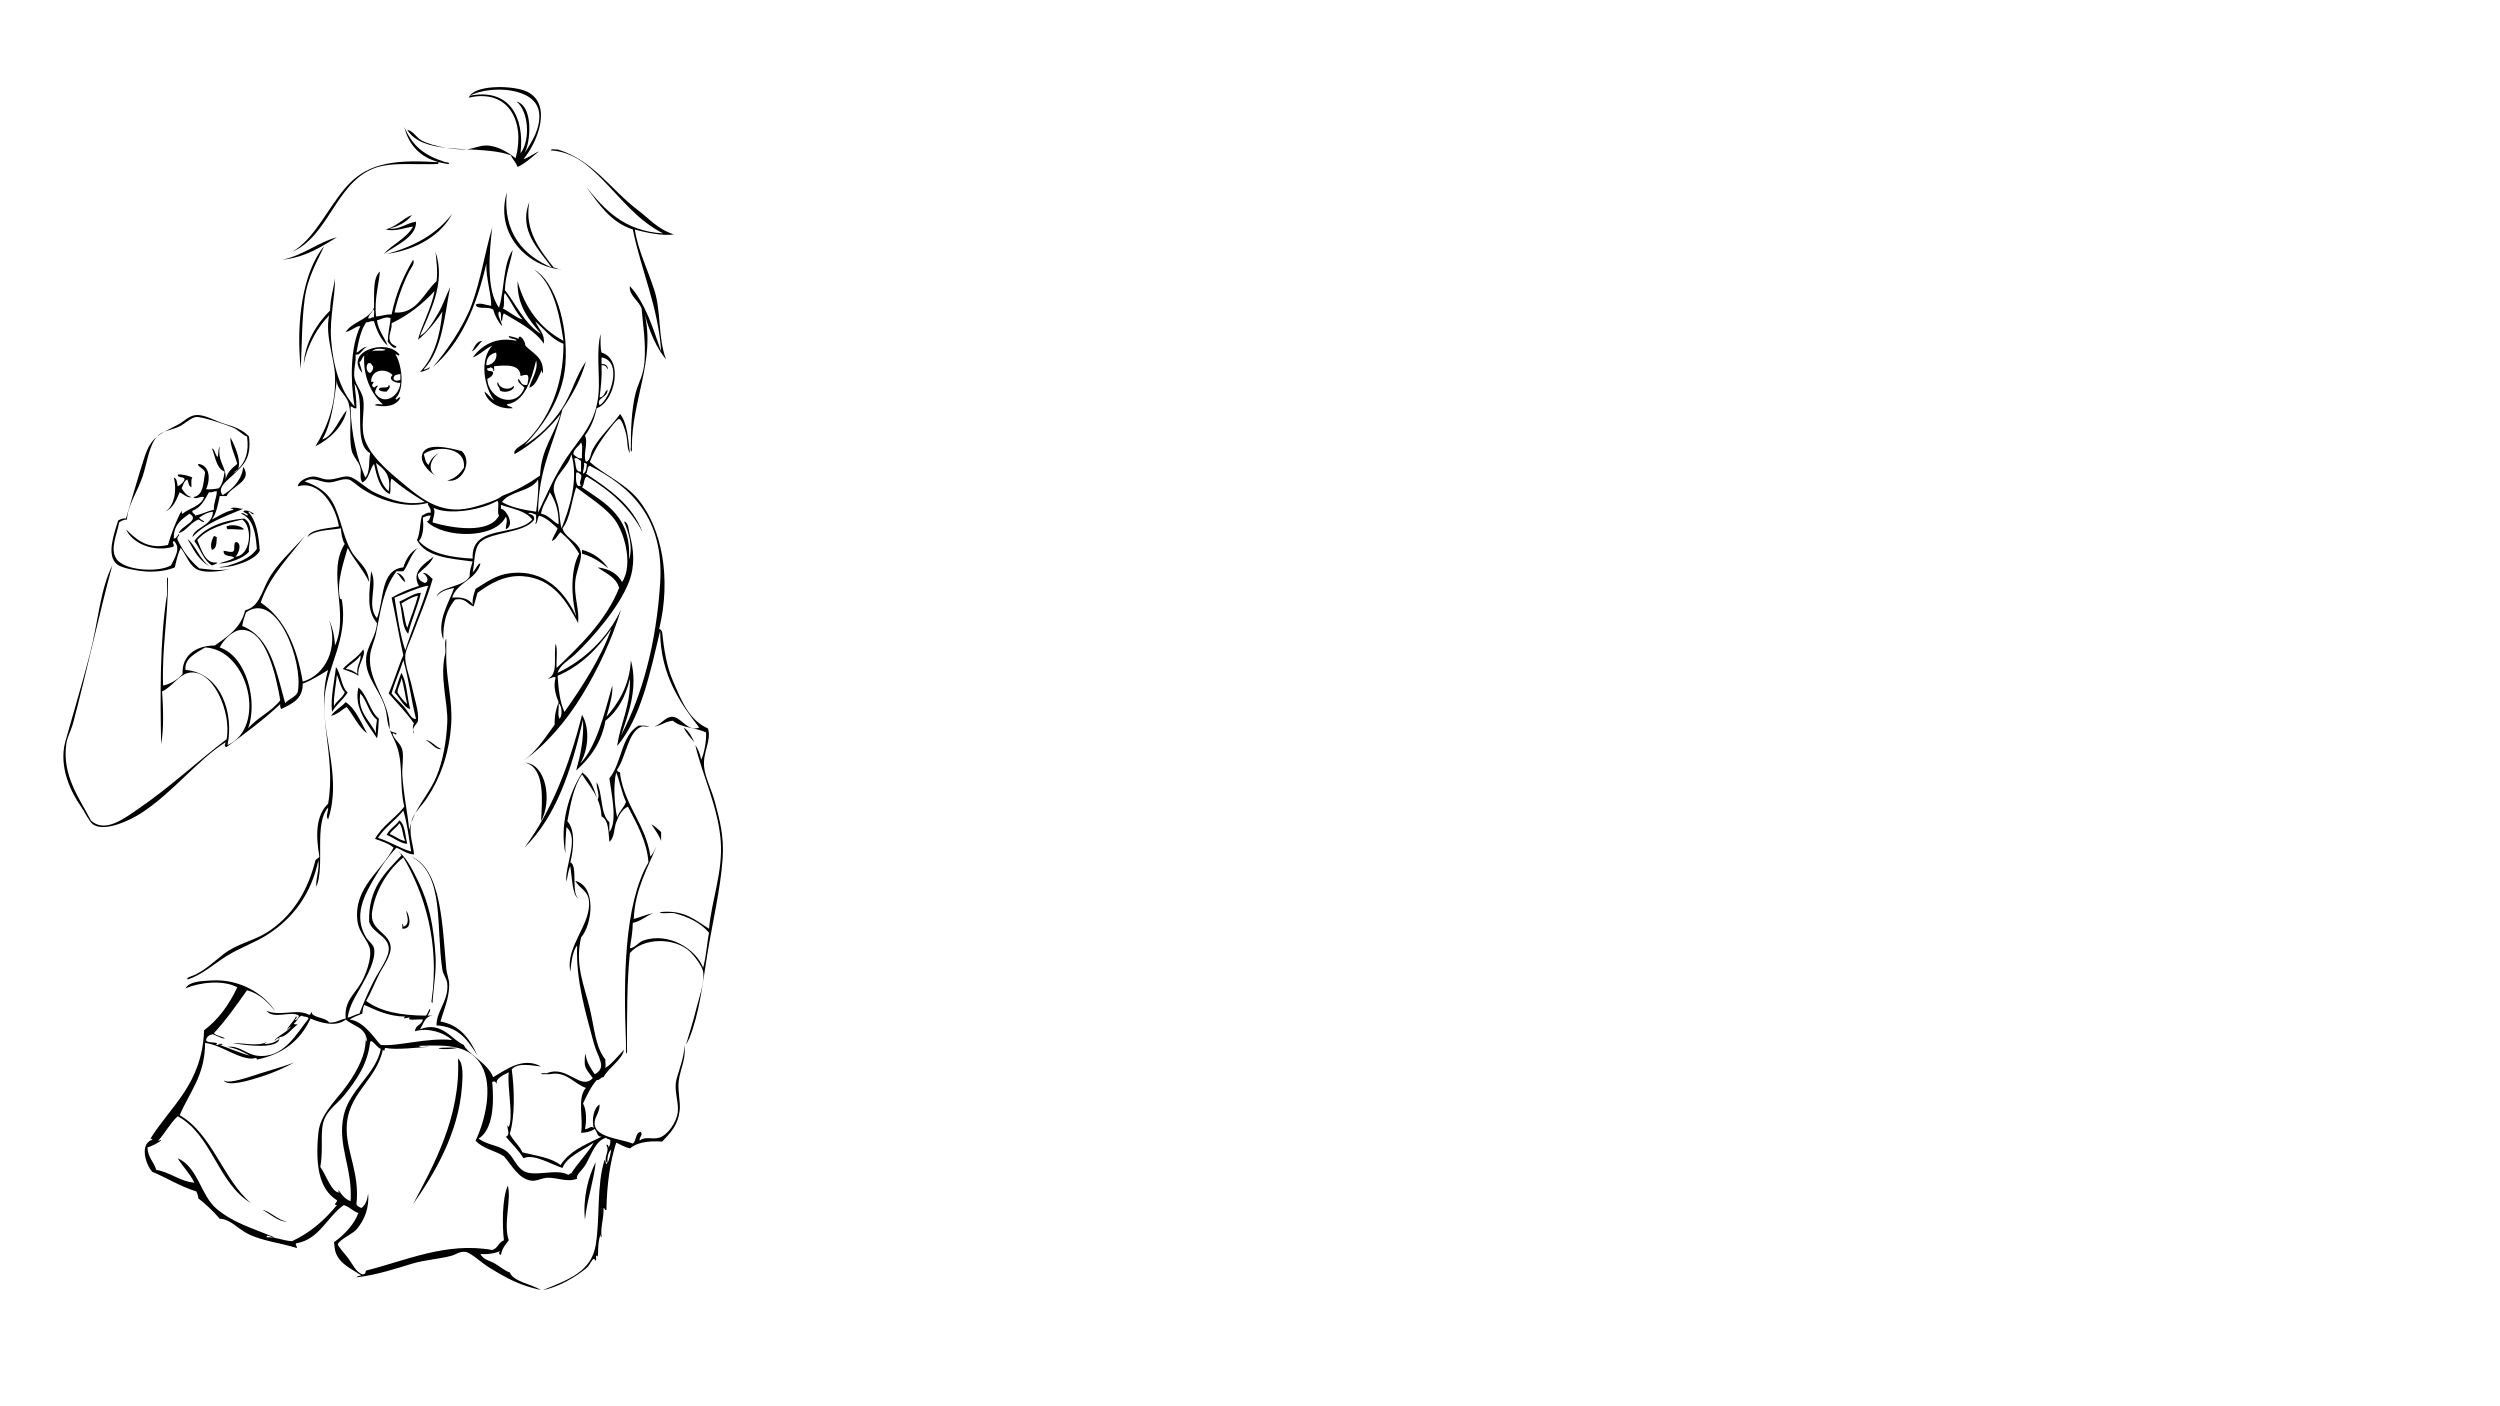 <?xml version="1.0" encoding="utf-8"?>
<!-- Generator: Adobe Illustrator 14.0.0, SVG Export Plug-In . SVG Version: 6.00 Build 43363)  -->
<!DOCTYPE svg PUBLIC "-//W3C//DTD SVG 1.1//EN" "http://www.w3.org/Graphics/SVG/1.1/DTD/svg11.dtd">
<svg version="1.1" id="图层_1" xmlns="http://www.w3.org/2000/svg" xmlns:xlink="http://www.w3.org/1999/xlink" x="0px" y="0px"
	 width="1280px" height="720px" viewBox="0 0 1280 720" enable-background="new 0 0 1280 720" xml:space="preserve">
<g id="XMLID_2_">
	<g>
		<path d="M366,410.5c2.38,8.95,4.78,17.42,4,29c-1.06,15.76-5.45,33.95-8,50c-2.45,15.44-3.92,29.04-9,42
			c-0.22,0.56-2.54,5.03-1.5,2.5c1.59-5.57,3.5-11.33,5-17.5c1.38-5.69,4.36-13.42,3.5-19c-0.46-3-4.86-8.52-7-10.5
			c-7.48-6.93-23.68-7.18-30.5,1c-1.59,15.41-1.44,32.56-1.5,49.5c0.4,1.71-0.74,2.85-0.5,0.5c0-0.67,0-1.33,0-2s0-1.33,0-2
			c-1.27-32.29-1.08-70.83,11.5-92.5c-0.71-10.59-6.11-20.01-10.5-28.5c-3.09,1.41-4.68,4.53-6,8c-1.25,3.29-0.75,7.8-3.5,10
			c-0.5-3.86-0.08-11.11-4-13c-0.19-3.33-0.92-6.11-1.96-8.59c1.25-2.51-0.84-5.8-0.54-8.91c3.2,5.8,1.71,16.29,6.5,20.5
			c0,1.67,0,3.33,0,5c4.3-5.38,1.03-19.71,0-27.5c6.37-7.63,5.97-22.03,15-27c2.24,0.04,3.29-0.21,5,0.5c1.56,0.65-2.29-0.46-3.5,0
			c-7.12,2.73-7.98,15.72-12.5,22c-0.38,1.71,2.03,0.63,1.5,2.5c2.58,16.59,13.04,25.29,15.5,42c1.38-1.28,2.07-3.26,3-5
			c-3.93,10.24-10.95,21.71-11.5,37c3.45-0.89,6.39-2.28,10-3c-3.72,1.45-6.2,4.13-10.5,5c-0.1,4.73-0.83,8.84-1.5,13
			c2.62-0.12,4.32-3.09,7-4c12.91-4.39,26.91,4.44,30.5,14c1.51-5.49,1.92-12.08,3-18c-4.33-5-10.53-8.14-18-10
			c-1.94-0.24-7.52,0.54-7-0.5c12.51-1.34,18.08,4.25,25,8.5c1.47-15.22,7.2-29.18,6-45c-1.33-17.57-9.6-34.02-13-49
			c1.47,2.03,2.47,4.53,3,7.5c1.68-3.54,2.77-10.16,2.5-14c-5.17-2.5-12.99-2.34-17-6c-3.8,0.36-5.88,2.46-9.5,3
			c3.75-1.22,5.5-4.92,9-5c4.84-0.11,7.83,7.93,14,5.5c-9.25-11.92-19.97-26.69-20-49.5c-5.24,21.76-9.73,44.27-22,59
			c1.63-12.03,6.96-20.37,6.5-34.5c-2.17,9.16-6.13,16.53-12.5,21.5c-2.1,11.4-7.87,19.12-15,25.5c2.09-7.74,4.01-15.65,3.5-26
			c-5.96,25.88-13.85,49.81-30,65.5c13.87-18.63,22.96-42.04,29.5-68c4.32,7.12,3.03,18.57-1,25c8.33-8.5,12.43-25.57,16.5-40
			c0.43,4.77-1.71,11.29-3,16c5.55-6.28,12-16,12.5-29c3.9,14.43-1.5,28.15-5,38.5c10.93-20.77,18.07-47.53,20-78
			c2.08-32.96-14.6-49.14-36-60c-1.67,0.33-0.87,3.13-2,4c11.77,7.89,23.59,15.74,29,30c-6.47-12.53-16.65-21.35-28.5-28.5
			c-1.82,0.85-1.17,4.17-2.5,5.5c12.09,8.25,25.49,15.18,24,37c2.31-6.37-0.3-14.53-2.5-19.5c2.37,0.42,2.28,4.26,3,7
			c1.92,7.24,2.8,15.48-0.5,24c-5.05,13.01-18.53,28.55-27.5,37c-3.38,3.19-7.8,5.35-9,9.5c13.36-6.31,25.81-17.85,32.5-32.5
			c-4.65,15.3-11.7,30.44-20,44c-8.11,13.25-18.44,25.42-30,33.5c6.74-4.76,11.12-11.88,16-18.5c-0.2-4.7,0.8-8.2,2-11.5
			c-1.31-3.09-2.92-8.33-1.5-12.5c-0.65-1.1-2.7,0.59-4,0.5c5.54-2.52,2.77-10.78,4-18c1.16,3.17,0.17,8.5,0.5,12.5
			c11.41-10.92,25.15-23.85,32-41c-1.56-5.61-6.92-7.41-11-10.5c5.96,0.7,10.14,3.2,12.5,7.5c5.94-8.87,1.15-26.66-5-33.5
			c-5.59-6.22-12.76-10.48-18.5-15c-2.46,6.88-2.91,15.75-7,21c1.34,5.33,9.57,7.27,9.5,13.5c-0.05,4-2.58,8.84-3,14
			c-0.62,7.56,2.21,14.12,1.5,21c-5.73-10.67-12.72-22.97-28.5-24c-9.15-0.6-16.62,3.82-23,8.5c-0.64,2.36-1.36,4.64-2,7
			c-3.26-1.07-4.06-4.6-9.5-3.5c-4.06,4.77-6.29,11.38-6,20.5c-3.73-9.29,3.22-19.47,5.5-26.5c-3.73,0.77-7.19,1.81-9,4.5
			c1.71-5.46,14-4.67,17-10.5c-0.12-3.12,0.82-5.18,1.5-7.5c-11.63-1.53-24.07-2.26-28.5-11c1.63-3.37,1.46-8.54,2.5-12.5
			c1.5-0.5,2.23-1.77,4.5-1.5c0.36-2.53-1.37-2.96-1.5-5c-11.92,3.18-25.41-1.75-34-7.5c-2.3-1.54-4.91-4.16-6.5-4.5
			c-3.56-0.75-6.83,1.68-10.5,1.5c-4.2-0.21-7.83-3.18-12-0.5c4.5,1.52,9.38,4,12.5,8c5.52,7.07,6.23,18,11,27
			c3.35,6.32,8.92,8.22,9.5,16.5c-3.09-6.41-7.75-11.25-11-17.5c-1.64,6.22-5.78,17.22-4,25.5c0.35,1.61,0.49,0.09,1,1
			c3.68,21.35-8.78,35.15-9,53.5c-0.22,18.44,8.76,38.9,2,59c-1.45-1.48,0.19-4.12,0-6c-7.37,8.13-1.52,29.48-6,40.5
			c-0.63-3.47,1.69-8.31,1-13.5c-3.68,17.43-13.07,29.68-26,38c-6.5,4.18-14.17,6.72-21,11c-6.73,4.21-12.55,9.68-20,12
			c-0.79-1.07,2.17-1.61,4-2.5c5.45-2.65,9.57-6.66,14.5-10.5c6.75-5.26,15.11-6.69,22-11c12.97-8.11,20.98-20.94,25-37
			c0.48-0.86,1.66-1.01,2-2c-1.91-10.91-1.77-21.13,4.5-27c4.3-24.61-6.47-46.53,0-68.5c-2.88,1.79-8.32,5.34-13,7
			c0.09,8.09-5.63,10.37-11,13c-0.42-0.58-0.66-1.34-0.5-2.5c-8.48,8.02-18.01,14.99-27.5,22c-1.57-0.35-0.65-1.33-0.5-2.5
			c-14.54,9.23-27,25.89-43.5,36.5c-5.31,3.41-18.61,9.85-24.5,5.5c-1.8-1.33-4.27-6.55-6-9c-4.68-6.65-11.76-20.03-8-33.5
			c3.77-13.52,8.44-28.89,12.5-44.5c4.19-16.11,5.24-33.15,11.5-45.5c-6.53,23.91-13.14,54.59-20,80.5c-1,3.79-3.01,7.25-3.5,10.5
			c-2.49,16.46,6.83,28.38,12.5,39.5c7.17,7,17.58-1.29,24.5-6c15.58-10.61,31.53-25.33,45-35.5c2.69-13.36-6.89-36.6-19.5-34
			c-4.81,0.99-8.56,7.3-13.5,9.5c0.56,8.81,0.97,18.9-0.5,27c-0.44-23.23-0.8-53.26,3-76.5c0-1.83,0-3.67,0-5.5c0-1,0-2,0-3
			c0.39-0.91,0.54,0.3,0.5,1c0.09,18.92-3.17,34.49-2.5,54c2.92-0.42,7.87-3.13,10-6c-0.54-8.93,6.42-14.54,16.5-14.5
			c6.55-4.61,13.34-8.99,15.5-18c6.96-1.89,8.16-8.45,11.5-15c4.39-8.61,12.6-15.6,19-23c-7.05,9.78-17.89,20.11-22.5,34
			c12.37,8.3,18.5,22.84,21.5,40.5c11.74-3.41,18.4-17.44,13.5-31.5c1.7,3.63,2.74,7.92,3,13c7.52-15.89-4.4-37.54,5-52
			c-1.3-2.03-1.69-4.98-2-8c-6.07,1.1-13.6,0.73-17,4.5c1.04-4.13,10.33-4.34,16-5.5c-1.48-9.7-9.63-23.89-21-20.5
			c0.14-2.58,4.38-4.71,7.5-5c2.47-0.23,4.47,1.3,7.5,1.5c4.05,0.26,7.93-1.99,11-1.5c3.96,0.63,8.57,6.07,14,8.5
			c7.9,3.53,15.6,6.39,25,4.5c-6.43-3.98-11.22-7-17-12c-1.14,1.86-0.02,5.98-1,8c-5.17-2.66-6.54-9.12-8-15.5
			c-2.34,2.83-2.44,7.89-6,9.5c-1.69-2.68-0.32-4.59-1-7.5c-0.77-3.3-3.81-5.67-4.5-9c-1.6-7.75,0.49-16.41-1.5-24
			c-1.12-4.3-6.43-7.41-6-12c-1.52,11.15-2.76,22.57-7.5,30.5c5.59-1.58,8.45-10.21,12.5-15c-1.48,8.02-8.54,14.79-16,18.5
			c6.08-9.81,10.74-21.87,10-36.5c-0.47-9.36-5.09-19.89-3-30.5c-5.31,5.35-11.08,14.59-13,25c0.62-11.05,6.76-20.91,13.5-27.5
			c0.07-6.27,1.75-10.92,2.5-16.5c0.2,8.9-2.74,20.01-2,31c0.93,13.87,4.88,26.88,12,34.5c-2.27-13.92-2.05-30.42,3-41
			c-1.91-0.39-4.76,2.56-7.5,3c3.32-5.18,10.92-6.08,14-11.5c-0.55,1.78-2.13,2.54-2.5,4.5c1.53,0.36,1.47-0.86,3-0.5
			c-0.3-1.2,0.63-3.63-0.5-4c0.18-0.32,0.35-0.65,0.5-1c0.19-6.98-0.77-15.1,3-18.5c-0.39,5.97-2.92,14.05-2,23
			c2.93-0.07,4.83-1.17,8-1c2.18-10.82,6.16-19.84,11-28c1.12,1.77-1.02,4.07-2,6c-2.93,5.78-5.88,13.49-7.5,21
			c11.45,0.95,15.05-10.28,21.5-16c0.7-5.16-0.02-9.78-0.5-15c5.44,16.02-3.15,31.11-8,43c3.74-2.03,6.27-6.54,9-11
			c2.69-4.4,4.24-9.42,6.5-14c-2.86,14.14-3.91,32.09-13.5,42c0.19,0.8,2.36-0.6,3-1c0.46,0.99-3.15,2.17-5,2.5
			c6.97-7.19,10.31-18.02,11.5-31c-3.41,5.48-8.48,11.2-12.5,14.5c1.79-7.38,6.81-15.86,8.5-25c-5.67,6.21-13.25,12.38-22,16.5
			c0.31,2.95-1.6,5.93-1,8.5c0.6,2.59,2.99,2.9,3.5,3.5c-1.02,1.88-3.44-1.32-4.5-2.5c0.13-4.37,1.07-7.93,1.5-12
			c-2.02-1.34-5.05,0.6-7,1c0.77,5.4,3.79,8.55,5.5,13c-3.47-3.03-5.54-7.46-7-12.5c-1.88-0.38-2.39,0.61-4,0.5
			c-2.82,4.01-3.9,9.76-5,15.5c0.89,0.04,3.09-2.89,5.5-3c-2.36,0.93-3.53,4.72-6,4c0.57,3.51-1.24,8.21-0.5,12
			c0.78,4.02,3.95,6.99,4.5,11c0.73,5.27-0.9,11.19,0,17.5c1.37,9.59,12.38,18.91,18.5,24c10.46,8.71,20.41,17.75,36.5,14
			c3.86-0.9,8.27-2.27,12.5-4c2.9-1.19,2.76-1.87,4.5-2.5c6.15-2.24,13.01-6.12,18.5-10c0.53-13.48,7.22-20.78,10.5-31.5
			c-5.49,7.18-14.31,15.36-23.5,20.5c-1.2-2.46,4.22-4.74,6-6.5c10.8-10.71,19.07-27.56,19-50c-6.28-2.39-9.79-7.54-14.5-11.5
			c2.21,4.52,4.87,6.27,4.5,11.5c-4.89-7.11-13.02-10.98-20.5-15.5c-0.79,0.88-0.67,2.66-1,4c-1.32-0.84,0.44-4.78-1.5-5
			c-1.21,2.22,1.44,4.88,1.5,7.5c-1.95-2.38-3.53-5.13-4.5-8.5c-2.81-1.88-8.06,0.29-9-2.5c2.44-1.4,5.44,0.41,8,0.5
			c0.06-6.06-2.67-13.66-2.5-21.5c-5.05,21.78-12.95,40.72-27.5,53c6.19-6.86,15.8-20.51,20-32c4.54-12.41,6.66-26.04,10.5-39.5
			c-1.38,11.87-3.35,31.98,3.5,41c2.9-9.26,1.99-22.35,7-29.5c-0.79,5.38-3.79,12.88-4,20.5c5.23,6.5,10.11,17.5,18.5,22.5
			c-5.8-7.2-12.27-13.73-12-27c3.86,14.14,11.81,24.19,23.5,30.5c-2.28-14.89-5.3-29.03-15-36.5c10.43,5.93,17.5,27.56,16,48.5
			c-1.31,18.22-12.55,32.7-21,41.5c7.67-4.78,13.95-10.95,19-18.5c5.04-7.53,7.27-16.86,12.5-24.5c-2.64,9.53-7.04,17.29-12,24.5
			c-4.65,18.21-12.38,30.95-12.5,53c4.63-9.79,8.44-18.85,14.5-28c7.07-10.68,15.27-17.6,16.5-33.5c0.66-8.6-1.33-21.06,1-30
			c0.04,3.3-0.24,6.9,0.5,9.5c11.69,3.64,6.58,25.54-2.5,28.5c-1.14,5.53-3.12,10.21-6,14c1.84,3.93-1.22,9.7,0.5,13.5
			c2.44-0.85,2.27-4.2,3.5-6.5c3.34-6.24,9.78-12.17,14-18c3.72,4.61,4.05,12.61,5,20c-1.61-2.23-1.01-6.26-2-10
			c-0.46-1.75-2.03-7.24-3.5-7.5c-1.21-0.22-7.66,8.82-8.5,10c-2.96,4.15-5.16,8.45-6.5,12c7.57,6.82,18.09,10.89,25,19.5
			c11.74,14.64,16.87,39.8,10.5,66c0.74,0.27,0.78,0.31,1.5,1.5c0.95,8.78,2.17,17.29,5.5,25c4.55,10.54,8.21,20.08,18,24.5
			c1.87,6.29-2.71,11.95-2,19.5C361.02,398.11,364.38,404.4,366,410.5z M316,418.5c0.99-3.18,3.51-4.82,4.5-8
			c-2.18-4.49-3.09-10.25-5-15C313.9,401.74,314.57,412.19,316,418.5z M308,186.5c2.19-0.66,3.78,1.85,3,2.5
			c-0.43-1.23-1.17-2.17-3-2c0.24,6.78-0.31,10.25-1,16.5c2.5-0.17,2.42-2.91,4-4c0.48,4.15-6.01,3.98-4,8
			c5.49-3.24,12.1-22.62,1-24.5C308,184.17,308,185.33,308,186.5z M289,364.5c9.04-12.79,18.68-27.66,24-42.5
			c-7.05,10.12-15.46,18.87-27.5,24C285.94,352.9,286.65,359.51,289,364.5z M298.5,242.5c1.72-0.62,1.73-2.94,2-5
			c-0.64-0.03-0.69-0.64-1.5-0.5C299.37,239.37,298.44,240.44,298.5,242.5z M298,234.5c-0.32-2.51,0.66-6.32-0.5-8
			c-1.15,2.18-3.59,3.08-4,6C294.55,233.52,296.69,235.32,298,234.5z M297.5,248.5c-1.5-1.37,0.67-3.3,0-5.5
			c-0.95-0.21-0.9-1.43-2.5-1C294.76,244.92,294.72,250.26,297.5,248.5z M297.5,241.5c0-1.83,0-3.67,0-5.5
			c-0.88-0.32-2.48-2.47-3.5-1C295.19,237.15,293.95,241.71,297.5,241.5z M295,315.5c-2.62-9.76-2.94-24.04,1.5-32
			c-2.45-4.38-5.79-7.88-9.5-11c-1.63,1.37-2.17,3.83-4.5,4.5c0.76-2.41,2.17-4.17,3-6.5c-2.92-2.42-5.36-5.31-9.5-6.5
			c-0.77,0.92-1.07,4.9-2,4c0.84-0.83,0.4-2.94,0.5-4.5c-1.02-0.18-3.28-1.67-4-0.5c1.62,0.38,3.17,0.83,3,3
			c-4.75,7.08-21.67,6.13-27.5,11.5c-3.52,3.25-2.85,10.53-4,15.5c1.45-1.06,2.79-4.86,4-4.5c-2.17,8.5-11.92,9.41-14.5,17.5
			c5.16-0.49,8.66,0.67,10.5,3.5c-0.21-3.38,0.72-5.61,1.5-8c5.57-3.38,10.39-7.13,17.5-8C279.33,291.25,289.47,303.61,295,315.5z
			 M287.5,270.5c3.95-9.9,8.95-24.98,5-38c-1.19,6.59-8.65,10.49-9,17.5c-0.13,2.61,1.87,6.58,2.5,10
			C286.71,263.81,286.58,267.12,287.5,270.5z M286.5,368c1.61-1.81,1.22-6.63-0.5-8C286.32,362.51,285.34,366.32,286.5,368z
			 M286,268.5c0.18-7.18-1.75-12.25-4.5-16.5c-1.3,3.87-3.77,6.56-4.5,11C281.04,263.8,282.8,266.87,286,268.5z M274.5,262
			c0.66-4.85,1.4-12.26,1-16.5c-3.71,6.29-14.25,5.75-18.5,11.5C261.66,259.84,268,261,274.5,262z M272.5,266
			c-3.31-4.52-10.19-5.48-16-7.5c0,0.67,0,1.33,0,2c2.22-0.08,7.59,8.14,2.5,10.5c-0.09-2.48,1.13-4.41,0-6.5
			c-5.44,11.67-31.74,11.21-40.5,2.5c1.38-0.29,1.56-1.77,2-3c-1.83-0.17-2.78,0.56-4,1c0.42,4.3,0.37,9.23-2,12
			c5.79,6.37,15.91,8.42,27.5,9C241.06,268.23,264.66,275,272.5,266z M267.5,163.5c-3.65-3.85-5.8-9.2-9-13.5
			c-1.12,1.88,0.18,6.18-1,8C260.77,159.57,264.79,163.04,267.5,163.5z M255.5,264c-1.27-1.87,0.53-7.26-1-7.5
			c-8.47,4.81-25.24,7.34-32.5,3.5c1.19,2.44-0.35,4.91-0.5,7.5C231.64,270.47,250.47,273.5,255.5,264z M199,251.5
			c1.46-8.46-2.57-11.43-6.5-14.5C193.8,242.7,195.14,248.36,199,251.5z M187,244.5c2.65-2.43,1.75-9.65,2.5-12.5
			c-9.3-5.08-1.68-26.48-8-35.5c0.39,4.11,1.04,7.96,1,12.5c-1.58,0.73-2.98-2.3-3,0C179.92,222.92,182.76,234.41,187,244.5z
			 M152.5,354c2.77-15.15-10.55-51.68-26.5-40.5c-0.82,2.18-1.57,4.43-2,7c14.74,5.76,17.48,23.52,22,39.5
			C147.31,358.24,152.02,356.61,152.5,354z M127,373c4.68-5.65,12.05-8.62,16.5-14.5c-2.14-12.22-7.25-36.59-20-36
			c-4.73,0.22-9.57,5.92-11,9C126.14,336.04,132.19,358.97,127,373z M116.5,381.5c20.32-9.18,10.77-48.94-11.5-50
			c-4.18,2.68-10.83,5.46-10,11.5C112.96,344.52,119.9,364.96,116.5,381.5z"/>
		<path d="M350,372.5c2.72,1.61,4.03,4.63,5.5,7.5C353.46,377.71,351.44,375.39,350,372.5z"/>
		<path d="M309.66,546.91c3.01-1.54,6.85-6.33,9.84-9.41c-1,5.17-7.73,8.93-10.5,14c-1.67,0-1.71,1.63-3.5,1.5
			c-2.95,3.39-4.97,7.7-7,12c1.74,2.76,1.94,9.16,1,13c1.98,0.3,2.9-1.95,4.5-0.5c-1.13-4.21-0.04-10.32,3-12
			c0.05,4.88-3.1,6.55-2.5,10.5c0.99,6.47,13.39,7.07,19.5,9.5c1.96-1.37,1.17-5.5,4-6c1.45,1.6-0.8,2.52-0.5,4.5
			c2.96-2.42,6.3-0.41,10-1.5c4.3-1.27,8.83-7.72,9.5-13c0.59-4.64-1.5-9.75-1-15c0.35-3.71,5.53-15.39,4-20
			c2.04,6.17-1.83,12.99-2.5,19c-0.6,5.39,0.99,10.48,0.5,15c-0.81,7.42-4.4,11.25-9,16c-7.18-0.51-12.88,0.45-16.5,3.5
			c-2.65-0.69-4.8-1.87-7-3c-3.17,10-4.81,21.53-5,34.5c-1.11,0.28-0.71-0.96-1.5-1c0.26,5.59-1.63,9.04-1,15
			c-0.59-0.08-0.42-0.91-0.5-1.5c-1.76,4.54-1.06,11.07-1.5,12c0-0.33,0-0.67,0-1c-1.6-0.67-0.28,1.73-1,2.5c-0.17,0.19-0.6-1.2-1-1
			c-1.03,0.51-2.03,3.19-3.5,4.5c-5.06,4.53-15.11,10.28-22.5,11.5c13.22-5.38,24.75-9.44,27-23c2.28-13.74,0.41-30.58,4.5-43.5
			c0.92,0.08,0.31,1.69,1,2c0.17-0.17,0.32-0.35,0.45-0.54c0.01,0.01,0.03,0.021,0.05,0.04c0-0.03,0-0.07,0-0.1
			c1.21-1.75,1.42-4.511,2-6.9c-1.59,1.36-2.13,3.81-2,6.9c-0.01,0.02-0.03,0.04-0.05,0.06c-2.59-2.26,1.57-6.06-0.45-8.96
			c0.01-1.17,1.36,0.18,1,1c0.77-0.73,1.05-1.95,1-3.5c-0.14-1.03-1.86-0.47-2-1.5c-5.51,1.31-7.55,8.3-10.5,13.5
			c-1.87,3.28-5.31,5.55-4.5,7.5c-5.11,1.99-10.01-0.58-15-0.5c-3.03,0.05-5.75,1.91-8.5,1.5c-6.64-1-9.9-7.92-14-12.5
			c-4.57-2.93-11.04-3.96-14.5-8c4.79-9.9,9.23-27.77,3-38.5c-2.84-4.9-6.76-7.61-12.08-8.99c0.03,0,0.05,0,0.08-0.01
			c-0.08-0.01-0.16-0.02-0.25-0.03c-5.17-1.3-11.65-1.37-19.75-0.97c0.69,1.14,3.48,0.19,5,0.5c-4.71,0.21-17.45,1.77-22,0.5
			c-1.03,0.27-0.12,2.37-1.5,1c-3.4,16.18-18.78,22.42-18.5,41c0.18,11.87,6.72,22.73,5,38c0.36,1.14,1.5,1.5,2.5,2
			c2.19-1.48,3.11-4.22,3.5-7.5c0.6,7.17-1.68,13.48-6,18.5c-1.91,2.22-8.6,5.1-9.5,7.5c-0.32,0.84,4.14,5.56,5.5,7.5
			c2.54,3.62,3.59,6.49,7,8c2.06,0.09,1.49-1.69,2-2c19.49-4.76,40.86-14.8,64.5-10.5c3.05-0.93,2.82-3.5,6-5
			c-0.86-7.22-0.99-21.4,2-28c1.99,7.24-2.47,19.49,0.5,28c-1.62,2.22-3.51,4.16-4,7.5c-1.16-0.14-1.15-1.34-0.5-2
			c-1.08,0.76-5.98,2.01-10,1.5c1.23,2.94,4.96,3.51,7.5,5c2.48,1.46,4.77,3.54,7.5,4.5c1.9,4.69,10.92,5.89,16,9
			c-11.08-2.47-16.92-5.68-26.5-11.5c-3.81-2.31-9.28-7.52-12-8c-3.01-0.53-5.12,1.39-7.5,2c-6.68,1.72-13.55,2.06-20,4
			c-7.88,2.37-18.07,5.83-28.5,7c0.42-0.74,1.61-0.72,2.5-1c-3.14-2.11-8.3-4.6-11-8c-2.81-3.53-2.47-5.51-3-9
			c5.35-3.71,10.56-9.46,12.5-15c-2.14-0.29-4.44-3.14-7.5-4c-8.69,6.19-12.43,17.42-24,19.5c-1.47,0.42,0.3,1.61,0,2.5
			c-8.85-2.8-18.09-3.59-25.5-7.5c-4.94-2.61-8.6-7.3-14-7.5c-3.29-3.88-7.01-7.32-11-10.5c0.05-1.55-0.61-2.39-1-3.5
			c-8.08-2.42-16.16-7.5-22.5-10c-3.28-3.45-6.82-14.22,0-16.5c-0.01-0.49-0.61-0.39-1-0.5c10.74-17.15,26.42-27.93,27.5-55.5
			c7.41-5.59,12.83-13.17,17-22c-7.37-3.97-19.33-2.51-26.5,0.5c1.94-3.61,8.56-3.7,13-4c15.07-1.03,27.77,7.32,33,16
			c-3.68-4.82-7.89-9.11-14.5-11c-5.88,8.21-10.49,14.95-17,22c1.36,1.31,3.77,1.56,5.5,2.5c0.16,0.97-4.5-1.35-6-2
			c-1.79,0.38-3.18,1.16-3.5,3c0.31,2.05,7.74,0.52,5,2.5c1.58,0.25,1.77-0.9,3.5-0.5c-0.08,0.59-0.91,0.42-1.5,0.5
			c3.75,1.25,10.18,4.15,15.5,5.5c-3.5-1.83-6.88-3.79-11.5-4.5c6.06-0.79,9.66,3.8,15,4.5c13.71,1.8,20.26-11.34,26.5-19
			c-0.41-1.26-2.64-0.7-3.5-1.5c-2.01,0.66-2.34,2.99-4,4c0.15,0.68,1.25,0.42,2,0.5c-3.13,2.01-5.91,6.57-9.5,6.5
			c0.06,0.36,0.05,0.69,0,1c-0.56-1.32-1.94,0.67-2.5,1c0.94-2.4,6.61-4.38,8.5-7.5c-0.88,0.45-1.55,1.12-2,2
			c0.07-1.78,3.52-4.47,4.5-7c1.02-0.15-0.1,1.44-0.5,1.5c0.31,0.91,2.09-0.86,2-2c-3.59-2.67-13.36,2.15-16.5-2.5
			c6.63,3.11,15.64-1.26,21.5,2c1.34,0.34,0.97-1.03,1.5-1.5c-0.12,3.18,7.15,2.69,9,5.5c3.77,0.27,5.5-1.5,8.5-2
			c-0.83-9.03,4.42-12.2,8-18.5c2.33-4.1,5.09-11.79,4.5-16.5c-0.59-4.73-5.74-8.59-6.5-15c-2.02-17.15,12.32-25.33,18.5-37.5
			c-2.46-2.21-6.07-3.26-9.5-4.5c3.72-6.78,10.45-10.55,15-16.5c-2.52-10.24-0.54-20.6-3.5-30c-1.9-6.03-4.66-8.07-5.5-16.5
			c-1.16-11.61-11.61-18.81-10.5-30c0.6-5.99,5.17-10.88,5.5-17.5c-5.76-6.84-3.72-15.59-3-26.5c3.72,7.36-2.64,17.46,3,24
			c3.79-9.38,1.57-24.76,13.5-26c1.39-4.45,3.68-7.99,7.5-10c-3.58,2.97-5.19,9.25-7.5,12c-1.17,0-2.33,0-3.5,0
			c-6.82,9.01-7.98,19.7-10.5,32c-0.72,3.54-2.64,7.37-3,11c-1.36,13.84,10.42,23.27,10,38c0.39,1.44,2.42,1.25,3.5,2
			c-0.33,1.5-1.07-0.48-2,0c0.36,2.8,4.24,5.05,5,8.5c0.83,3.79-0.27,8.73,0,13c0.62,10.02,2.85,19.96,3.5,28
			c0.28-1.28,0.63-2.5,1.03-3.67c-1.2,5.95,1.03,10.97,1.47,16.17c-3.86-0.31-6.06-2.27-9-3.5c-4.39,4.62-7.75,9.51-11,15
			c-5.36,9.06-11.34,19.84-4.5,31c1.15,1.88,3.6,3.54,4,5.5c1.14,5.59-3.42,13.83-6,18.5c-3.23,5.85-6.5,10.39-7.5,17
			c2.31-0.35,3.69-1.65,6-2c1.95-5.04,4.27-10.66,7.5-17c2.74-5.37,8.1-12.03,7.5-17c-0.72-5.98-8.03-7.15-10-13
			c-0.53-17.37,8.39-25.27,16.5-34c-0.27-0.35-0.38-0.86-0.59-1.28c3.71,3.23,6.83,9.49,9.59,15.28c5.11,10.73,7.55,21.83,8.5,37.5
			c0.45,7.48-0.9,15.07-1.5,23c0.2,1.8-0.91,0.69-0.5-0.5c4.22-29.68-3.87-54.91-14.5-73c-8.12,6.65-14.34,16.96-16,28
			c-1.38,9.18,8.61,10.31,9.5,17.5c0.57,4.62-4.26,10.93-6,14.5c-2.43,4.98-4.02,9.11-6.5,13.5c7.24,5.43,17.86,7.47,30.5,7.5
			c1.02-0.81,1.26-2.41,2-3.5c0.88,0.43-0.69,2.6-1,3.5c0.83,0,1.67,0,2.5,0c-4.2,0.3-4.59,4.41-6.5,7c11.28-4.51,16.58,5.77,22.5,8
			c1.24,3.95,12.24,9.27,15,16.5c6.56-3.71,15.06-10.57,24.5-5.5c-4.02-0.23-11.65-2.29-15,1.5c1.41,10.15,1.75,24.13-1,33
			c1.73,3.6,4.83,5.83,6.5,9.5c6.91,1.75,14.66,2.67,19.5,6.5c4.65-6.92,10.51-9.46,21-14.5c-2.35-0.11-1.77-1.56-3.5-4
			c-1.75,1.25-4.04,1.96-7,2c1.35-6.84-2.21-17.86,2.5-23c-6.15-2.08-10.13-8.79-18.5-7c-1.33,0-2.67,0-4,0
			c-1.59-0.69,1.77-0.5,2.5-0.5c10.42-4.47,17.23,9.18,23.5,2.5c-0.47-1-3.47-3.95-4-6.5c-0.43-2.1,0.19-8.51,0.5-4.5
			c0.85,3.64,2.69,6.31,4.5,9c6.6-3.55,1.49-8.49-0.5-16c-4.07-15.33-9.25-31.99-8.5-50c-2.45,3.22-2.93,8.4-3.5,13.5
			c-2.59-13.1,10.96-24.19,9.5-36.5c-0.61-5.1-4.56-5.88-7-10c10.93,2.68,8.95,22.07,3,29c-3.28,14.18,1.65,24.43,4.5,36.5
			c2.41,10.21,2.9,19.79,8,26C309.71,543.79,310.54,546.21,309.66,546.91z M292,601.5c3.46-5.71,9.4-11.6,12-16.5
			c-5.44,3.98-13.97,7.25-16,13c-5.93-1.87-14.6-7.41-20-5c-2.49-4.18-6-7.34-9-11c2.71-1.03,0.21-4.7,0.97-5.94
			c-0.09,0.301,0.45,1.11,0.53,0.94c2.55-5.25-0.97-20.61,0-28c-2.82,1.41-7.25,3.45-6,6c-1-0.94-0.79-1.82-2.5-1
			c1.11,11.3,0.33,24.53-7,29c5.91,3.9,10.77,3.2,15,7c2.94,2.64,4.38,7.31,8,9.5c5.61,3.4,16.72-1.48,23,2
			C291.87,601.06,292.93,599.83,292,601.5z M195,535c8.39,0.94,24.26-3.95,36.5-2.5c-4.47-4.03-12.64-6.47-19-4.5
			c0.06-3.28,3.55-3.12,4-6c-2.02-0.34-9.11,0.86-6.5-1c-1.77-0.13-4.57,1.26-2.5-0.5c-8.85-0.15-14.76-3.24-21-6
			c-0.85,1.72-0.78,3.23-1,4.5c-2.31,0.86-4.59,1.75-6.5,3C186.97,522.95,192.72,533.25,195,535z M210.5,436
			c-1.17-7.17-2.03-14.64-4-21c-3.96,5.04-9.46,8.54-13,14C199.66,430.84,204.33,434.17,210.5,436z M195,537
			c-2.08-0.38-4.5-5.32-5.5-3.5c-1.19,10.94-6.53,18.88-13,27c-4.58,5.74-10.57,8.36-11.5,17c-0.63,5.88,0.31,12.84-1,20
			c2.86,3.74,6.01,13.79,10,13c-0.54-0.12-1.2-0.82-0.5-1c1.5,2.34,3.2,4.47,6,5.5c1.16-17.15-7-28.54-3.5-44
			C179,557.77,192.36,550.12,195,537z M187.34,531.98c0.09,0.51,0.29,1.09,0.66,1.52c-0.68-7.71-6.32-7.59-11-11.5
			c-4.6,3.81-12.26,2.01-18-0.5c-5.1,11.07-14.03,18.31-27.5,21c0.04-1.51-1.12-0.38-3-0.5c-7.81-0.51-15.48-7.09-23.5-8
			c0,16.67-8.06,25.27-13,37c16.7,9.53,22.14,32.83,36.5,45c-17.11-10.22-19.83-34.84-37.5-44.5c-3.89,3.61-6.42,8.58-10,12.5
			c0.86,0.2,1.28-0.74,1.5,0c-2.13,1.37-4.33,2.67-7,3.5c0.17,5.17,3.34,7.33,4.5,11.5c6.99,1.06,12.49,6.09,19.5,6.5
			c-2.13-4.57-6.76-9.2-8.5-12.5c10.63,4.84,11.68,19.1,20,26c8.58,7.12,17.27,9.45,29.5,14.5c-1.52,0.48-4.07-2.07-4,0
			c5.1-0.22,7.57,1.6,13,2c9.45-4.38,16.78-10.89,23-18.5c-2.47-0.17,0.42-1.31,0-2.5c-9.36-5.76-11.07-18.44-9.5-34.5
			c0.83-8.51,7.47-15.17,12.5-21.5c6.07-7.65,10.65-16.17,11.5-23C187.2,533.86,187.3,532.73,187.34,531.98z"/>
		<path d="M345,120c-5.14,0.94-14.34-0.85-20-2.5c1.52,10.12,6.46,20.14,10,31c3.62,11.1,1.75,24.01,6,35.5
			c-4.56-5.31-8.67-14.4-11-23.5c5.69,23.91-6.46,44.01-6.5,68.5c0.35,2.85-0.85,2.85-0.5,0c-0.06-7.88,0.29-19.73,2.5-28
			c1.44-5.37,4.01-8.81,4.5-16c0.7-10.2-0.82-18.69-1.5-27c-1.44-4.11-6.67-6.94-6-11.5c7.88,8.62,11.77,21.23,16,33.5
			c-1.34-22.33-10.2-41.47-14.5-62.5c-11.55-3.78-17.49-13.17-24-22c9.45,11.72,19.49,22.84,39.5,24c-13.11-6.69-21.21-17.6-31-27.5
			c-6.57-6.64-14.56-14.29-26.5-15c0.22-1.12,2.46-0.2,3.5-0.5c18.27,5.62,27.08,20.44,41,31C332.58,112.12,336.93,117.46,345,120z"
			/>
		<path d="M338.5,426c0,1.5,0,3,0,4.5c-1.28-3.22-3.24-5.76-5-8.5C335.39,423.11,336.94,424.56,338.5,426z"/>
		<path d="M311.5,291c-3.92-3.08-8.01-5.99-13.5-7.5c0-0.67,0-1.33,0-2C304.02,283.14,308.36,286.47,311.5,291z"/>
		<path d="M306.04,409.41c-0.01,0.03-0.02,0.06-0.04,0.09c-0.09-0.27-0.19-0.55-0.28-0.82
			C305.83,408.92,305.94,409.16,306.04,409.41z"/>
		<path d="M305.72,408.68c-2.07-4.56-5.17-8.1-7.72-12.18c-4.34,6.16-5.87,15.13-7.5,24c4.16,4.22,3.19,14.63,1.5,21
			c3.98,1.71,0.34,14.85,4,18.5c-2.99-1.85-3.12-10.88-4-16.5c-1.12,2.21-1.35,5.32-2,8c-1.09-7.72,6.86-22.3,0-28
			c-0.2,4.47-0.77,8.57-0.5,13.5c-3.1-14.63,1.85-31.23,8.63-41.41C302.26,398.36,303.96,403.54,305.72,408.68z"/>
		<path d="M305,595c-0.78,8.89-4.45,19.22-5.5,29.5C298.34,613.67,301.16,602.49,305,595z"/>
		<path d="M298.98,394.36c0.34-0.471,0.68-0.92,1.02-1.36C299.69,393.49,299.34,393.93,298.98,394.36z"/>
		<path d="M298,395.5c0.33-0.38,0.66-0.75,0.98-1.14c-0.29,0.399-0.57,0.81-0.85,1.229C298.09,395.56,298.05,395.53,298,395.5z"/>
		<path d="M287.5,138c-0.52,0.04-0.94-0.02-1.31-0.13C286.63,137.92,287.07,137.97,287.5,138z"/>
		<path d="M283.5,137c1.12,0.06,1.76,0.6,2.67,0.86c-16.46-2.06-32.87-18.24-26.67-39.36c-2.2,20.86,8.79,32.42,23,38.5
			c-6.17-8.79-17.29-18.83-11.5-33.5C268.31,118.21,276.91,128.44,283.5,137z"/>
		<path d="M269,177c3.74,3.93,9.5,5.84,9,14c-0.59-0.08-0.42-0.91-0.5-1.5c-1.97,3.2-2.7,7.63-6.5,9c0.45-3.09,4.89-9.06,3.5-14
			c-2.38,9.8-5.77,21.22-15,22.5c0.35,1.31,2.35,0.99,3,2c-6.32,0.65-12.96-2.71-14.5-8.5c1.97,1.2,3.03,3.3,5,4.5
			c-5.16-7.07-7.62-20.76-1-28c-3.77,1.57-6.04,4.63-10,6c4.41-5.83,11.46-10.86,22.5-8.5c-0.57-1.6-3.86-0.47-4-2.5
			c1.71,0.46,3.58,0.75,5,1.5C265.68,170.45,268.92,174.19,269,177z M270,197c0.08-1.59,1.17-3.68,0-5c-1.62-0.29-2.33,0.34-3.5,0.5
			c-0.2-6.32-7.81-5.52-13.5-5c-0.27,0.73,0.58,2.58-0.5,2.5c0.44-1.6-0.77-1.56-1.5-2c-0.08,0.58-0.79,0.54-1.5,0.5
			c-0.55,2.38,2.98,0.69,3,2.5c-0.35,1.65-1.72,2.28-3,3c0.57,10.81,15.04,15.4,19,4.5c-0.96-1.23-4.13-2.85-3-4.5
			C266.75,195.25,266.77,197.73,270,197z M249,187c3.56-0.03,5.92-3.63,5-6.5C250.92,181.25,248.92,183.09,249,187z"/>
		<path d="M269,390.5c10.69,0.85,13.81,19.6,8,30C277.61,409.94,279.15,393.23,269,390.5z"/>
		<path d="M268.5,78.5c3.76-5.74,8.55-13.15,7.5-21c-1.74-12.94-25.01-13.92-35.44-8.53c4.23-5.83,23.08-5.17,29.44-1.97
			c12.99,6.55,5.16,26-2,34.5c3.06-0.94,5.15-2.85,8-4c-2.46,1.88-6.88,6.11-11,8c-0.82-2.34-2.47-3.86-3.5-6
			c-6.37-2.31-14.5-2.65-22.56-3.06c3.39-0.3,6.72-1.99,10.06-1.94c6.01,0.08,11.46,3.8,15,6.5c4.95-18-3.12-35.78-24-31
			c0.14-0.36,0.32-0.69,0.55-1.01c20.39-3.95,28.09,11,25.95,29.51c5.23-6.94,4.13-21.46-2-26.5
			C273.18,54.31,271.76,72.87,268.5,78.5z"/>
		<path d="M263,197.5c0.97,2.09-4.12,4.16-7,2.5c0.06-1.85-2.32-2.93-1-4.5C255.28,198.92,260.79,200.32,263,197.5z"/>
		<path d="M247,174.5c-2,1.66-3.07,4.26-5.5,5.5C243.07,177.9,243.57,174.74,247,174.5z"/>
		<path d="M240.56,48.97c0,0-0.01,0.01-0.01,0.02c-0.02,0-0.03,0.01-0.05,0.01C240.52,48.99,240.54,48.98,240.56,48.97z"/>
		<path d="M238.94,76.44c-0.31,0.04-0.63,0.06-0.94,0.06c-2.98,0.03-6.28-0.25-9.5-0.79C231.87,76.08,235.4,76.27,238.94,76.44z"/>
		<path d="M225.5,523c10.28,1.89,15.15,9.19,19,17.5c-4.7-7.47-9.43-14.9-21-15.5c-0.1-7.49,6.36-12.65,5.5-21.5
			c-0.23-2.36-2.11-4.5-2.5-7c-3.44-21.96,1.39-48.85-16-58c15.51,6.53,15.95,34.94,18,57.5c0.24,2.65,1.48,5.43,1.5,8
			C230.04,510.99,227.04,517.72,225.5,523z"/>
		<path d="M237.5,239.5c1.3-11.1-14.87-11.48-20.5-7c0.59,2.08,0.78,4.55,2.5,5.5c0.97-2.87,2.77-4.89,5.5-6
			c-4.55,2.32-6.86,9.54-1,12c-2.97-1.07-8.54-6.22-8-10.5c0.95-7.56,14.13-4.21,20.5-2.5c5.71,5.58-0.14,16.65-7.5,15
			C233.09,245.09,235.47,242.47,237.5,239.5z"/>
		<path d="M234.5,542c3.08,2.54,2.29,10.47,2,14.5c-1.69,23.63-14.31,44.9-25,60C221.83,596.92,236,571.76,234.5,542z"/>
		<path d="M234.25,536.47c0.06,0.011,0.11,0.03,0.17,0.04c-4.1,0.84-7.75,0.65-8.92,0.49C221.39,536.43,231.2,536.17,234.25,536.47z
			"/>
		<path d="M228.5,334.5c-0.31,13.16,3.38,23.75,2.5,36.5c-1.07,15.6-6.03,28.38-13,38.5c-1.38,2-3.73,4.48-5.37,6.9
			c3.33-6.58,8-11.96,10.87-18.9c3.23-7.82,5.02-17.61,5.5-27.5c0.48-9.91-4.11-23.31-1-35.5c0.32-2.34-0.65-5.99,0.5-7.5
			c0,1.33,0,2.67,0,4C228.5,332.17,228.5,333.33,228.5,334.5z"/>
		<path d="M228,83c0.22-0.02,3.17,0.31,1.5,1c-1.76-0.24-3.43-0.57-5-1c-9.28-2.56-15.15-8.52-17.5-18
			c4.12,9.48,9.51,14.31,20.99,18H228z"/>
		<path d="M226,383.5c-2.85,0.67-5.31-3.35-8-4.5C220.38,378.79,223.1,382.56,226,383.5z"/>
		<path d="M224.5,83c0.08,0.58-0.11,0.89-0.5,1c-11.72,0.29-20.93-0.63-28.5,1c-23.17,5-25.97,35.36-46,44
			c11.61-6.69,17.94-21.93,27.5-33c9.86-11.4,22.21-14.56,46-13C223.5,83,224,83,224.5,83z"/>
		<path d="M231.5,109.5c-5.48,10.52-17.89,18.44-33.5,20.5C212.22,126.22,223.7,119.7,231.5,109.5z"/>
		<path d="M222,285c-1.65,4.01-5.28,6.05-8,9c-0.1,2.76,1.63,3.7,3.5,4.5c2.81-0.9,0.76-4.36-1-5c1.46-0.78,3.83,1.82,5,3
			c-2.88,10.14-6.65,18.6-10.5,29c-1.15,3.11-3.3,7.23-3.5,10c-0.36,4.99,2.43,11.17,3.5,16.5c1.09,5.44,3.59,12.35,3,17
			c-0.21,1.68-3.83,3.75-2,6c-0.64,1.41-0.96-4.3,0-4.5c-3.86-5.64-8.63-10.37-13-15.5c2.78-6.22,4.74-13.26,7.5-19.5
			c-2.22-9.62-3.82-19.84-6-29.5c4.24-2.43,8.86-4.47,14-6C210.26,292.64,217.73,288.36,222,285z M219,300.5
			c0.53-0.03,0.39-0.64-0.5-0.5c-5.34,1.07-10.87,3.84-16.5,6c1.47,9.36,2.75,18.91,5.5,27C210.96,321.79,215.63,311.8,219,300.5z
			 M207,362c2.04,2.38,3.81,6.78,6,6c-2.51-9.65-3.71-20.62-6.5-30c-1.78,5.88-4.35,10.98-6,17C202.04,357.25,204.83,359.47,207,362
			z"/>
		<path d="M216,72c3.12,1.61,7.71,2.92,12.47,3.71c-8.57-0.94-16.07-3.07-19.97-9.21C211.71,67.02,213.07,70.49,216,72z"/>
		<path d="M204.5,308c3.42-1.42,7.81-4.52,11-4.5c-1.68,7.48-4.8,13.53-6.5,21C205.51,320.99,206.2,313.3,204.5,308z M214,305
			c-3.43,0.74-5.9,2.43-8.5,4c1.5,3.66,1.5,8.84,3,12.5C210.29,315.96,212.51,310.84,214,305z"/>
		<path d="M213,113.5c0.4,7.71-10.3,12.15-16.5,16.5c4.5-5.16,11.56-7.77,15-14c-4.45,0.64-9.27,2.7-14,1.5
			c5.46-1.54,8.6-5.4,13.5-7.5c-2.62,3.54-6.6,5.74-11.5,7C204.01,117.84,208.31,114.15,213,113.5z"/>
		<path d="M211,419.5c0.32-1,0.91-2.04,1.63-3.1c-0.79,1.56-1.5,3.189-2.1,4.93C210.65,420.73,210.8,420.12,211,419.5z"/>
		<path d="M208.5,432c-3.2,0.12-7.03-3.24-10.5-4.5c1.38-3.29,4.71-4.63,6.5-7.5C207.5,422.33,207.41,427.76,208.5,432z M199.5,427
			c2.56,0.94,5.99,3.67,8,3.5c-1.53-2.47-1.14-6.86-3-9C203.13,423.63,200.87,424.87,199.5,427z"/>
		<path d="M205.5,344.5c2.85,4.81,2.89,12.45,4.5,18.5c-3.1-0.47-5.39-5.9-8-8.5C203.32,351.32,204.18,347.68,205.5,344.5z
			 M208.5,360.5c-1.16-4.34-1.56-9.44-3-13.5c-0.21,2.96-1.79,4.54-2,7.5C204.86,356.81,206.51,358.82,208.5,360.5z"/>
		<path d="M206.5,474.5c3.39-1.19,2.13-4.75,1.5-8c0.58-0.39,4.38,9.43-2,9c0-0.83,0-1.67,0-2.5
			C206.59,473.08,206.42,473.91,206.5,474.5z"/>
		<path d="M207.5,298c-2.08-0.92-2.49-3.51-4.5-4.5C204.52,292.99,207.18,295.64,207.5,298z"/>
		<path d="M202.5,204c0.75,1.65,1.22-1.04,2.5-0.5c-1.94,4.53-7.78,5.09-13,4c0.37-1.13,2.8-0.2,4-0.5
			c-5.95-5.25-10.27-14.68-9.5-25c-1.08,0.92-1.32,2.68-2.5,3.5c0.46,1.88,1.13,3.53,1.5,5.5c-9.62-11.12,12.43-18.01,19-9.5
			c-0.33,1.5-1.07-0.48-2,0C205.44,186.02,207.66,198.82,202.5,204z M205,194.5c0-1,0-2,0-3c-1.71,0.29-3.64,0.36-3.5,2.5
			C202.17,195.31,203.72,194.96,205,194.5z M205,196c-1.71,0.34-6.88-1.38-4-4c-3.63-3.74-11-2.9-11,3.5c3.24-0.29-0.8,1.35,1,2.5
			c1.18,1.22,0.93-0.75,2.5-0.5c-0.7,0.96-1.32,2.01-1.5,3.5C195.99,208.02,204.42,203.32,205,196z M190.5,180
			c1.53-1.13,5.57,0.24,7-1C195.22,178.41,191.67,178.14,190.5,180z M189.5,191c0.76-0.9,1.8-1.53,1.5-3.5
			c-0.89-0.45-0.64-2.03-2.5-1.5C187.22,187.32,187.42,190.43,189.5,191z"/>
		<path d="M204.91,436.72c-0.3-0.26-0.6-0.5-0.91-0.72C204.49,436.07,204.73,436.36,204.91,436.72z"/>
		<path d="M199,197c1.65,1.2-0.64,2.66-1,3.5c-1.75,0.08-3.2-0.13-4-1C194.22,197.22,199.17,199.67,199,197z"/>
		<path d="M194,368c-0.33,3.33-0.24,7.09-1,10c-4.44-7.03-12.03-15.21-9.5-26C188.27,356.07,189.18,363.99,194,368z M192.5,375.5
			c-0.26-2.76,0.29-4.71,0.5-7c-4.14-3.19-5.03-9.64-8.5-13.5C182.76,364.36,189.65,369.09,192.5,375.5z"/>
		<path d="M187.34,531.97C187.12,530.77,187.45,529.92,187.34,531.97L187.34,531.97z"/>
		<path d="M186,332.5c1.65,3.15-3.21,8-2.5,13.5c-2.22-1.62-5.31-2.36-8-3.5C178.72,338.89,183.25,336.59,186,332.5z M183,345
			c-0.7-4.04,2.25-7.08,1.5-9.5c-1.77,3.06-5.27,4.39-7.5,7C179.64,342.69,181.3,343.87,183,345z"/>
		<path d="M177,359.5c5.36,3.64,7.68,10.32,11,16c-4.64-3.36-6.86-9.14-10.5-13.5c-2.69,1.47-4.56,3.77-8,4.5
			C171.44,363.61,174.71,362.04,177,359.5z"/>
		<path d="M172,341.5c2.75,3.58,2.57,10.1,6,13c-2.24,3.76-5.82,6.18-8,10C169.11,357.28,171.27,348.77,172,341.5z M176.5,354.5
			c-1.99-2.34-2.73-5.94-4-9c-0.45,5.06-1.86,11.8-1.5,16C172.4,358.73,175.26,357.43,176.5,354.5z"/>
		<path d="M172.5,121.5c-8.25,4.92-16.08,10.25-28,11.5C155.16,130.82,163.51,123.69,172.5,121.5z"/>
		<path d="M166,126c-3.38,7.49-8.49,15.71-10,27c-1.49,11.15-1.43,23.53-2,36C151.46,165.43,154.86,139.22,166,126z"/>
		<path d="M147,625.5c-4.32,0.15-8.71-3.96-12.5-6C138.12,620.05,142.01,624.66,147,625.5z"/>
		<path d="M150.5,544c-3.66,2.1-9.51,4.9-16,7c-6.26,2.03-18.25,5.83-20,2c2.1,2.42,13.08-1.63,19-3.5
			C140.01,547.45,145.86,545.86,150.5,544z"/>
		<path d="M135.5,534.5c3.39,0.06,5.57-1.09,7.5-2.5c-0.91,5.06-16.15,3.51-24,2c4.34-0.12,13.38,1.96,17.5-0.5
			C136.38,534.04,135.51,533.84,135.5,534.5z"/>
		<path d="M127,262c4.26,4.41,5.42,11.92,6,20c-2.6,5.04-13.62,8.36-19.5,8.5c-3.71,0.09,2.31-0.6,2-0.5c5.11-1.64,12.33-3.52,16-9
			c-0.6-8.07-1.85-15.48-8-18c0.35-0.96,2.35,0.61,3,1c1.73-0.81-3.13-1.8-1.5-2.5c1.38-0.33,2.59,0.01,5,1.5
			C129.34,264.26,128.36,261.69,127,262z"/>
		<path d="M127.5,223.5c1.25,11.12-2.65,14.34-8,19.5c-3.43,3.31-8.57,6.76-5.5,10.5c5.26-3,10.03-8.27,10.5-14.5
			c5.27,7.38-6.41,10.05-8.5,15c-1.17,0-2.33,0-3.5,0c-0.91,4.42-1.74,8.92-4,12c3.52-1.81,6.7-3.97,11-5
			c-0.08-0.59-0.91-0.42-1.5-0.5c1.61-1.41,4.54,0.11,6.5,0c-9.48,4.02-19.58,7.42-26,14.5c0.74-5.09,10.42-5.58,10.5-13
			c-3.03,0.3-4.95,1.71-7,3c0.39,1.11,1.75,1.25,2.5,2c-0.4,1-2.06-0.89-3-1c-4.5,1.98-5.85,5.64-10,7c1.35-3.83,11.27-6.63,5.5-10
			c-3.94,2.89-8.11,5.56-8,12.5c0.52,0.96,1.98-1.31,2.5-2c1.18,0.42-1.38,1.23-0.5,3c2.69,5.81,6.44,10.56,11,14.5
			c5.68,0.6,11.19,1.57,16.5,0c-5.27,1.74-12.67,2.32-16.5,1c-4.95-1.71-6.47-7.7-9.5-11.5c-1.39,2.94-2.2,6.47-3,10
			c-4.24,1.8-10.48,2.57-16,2c-4.08-0.42-11.01-1.59-13.5-3.5c-5.92-4.53-1.33-16.46,0.5-22.5c1.1-0.57,2.04-1.29,4-1
			c2.25-7.41,6.62-22.77,9.5-31.5c1.75-5.29,3.68-8.21,6.36-10.42C76.21,228.19,75.2,237.54,73,244c-2.69,7.9-7.61,14.8-8,22
			c-1.85-0.02-2.9,0.77-4,1.5c-1.09,6.11-4.76,13.42-1.5,18.5c4.04,6.3,21.65,7.19,28,3.5c1.73-3.47,5.47-8.94,1.5-12.5
			c-1.43,0.78,1.04,2.33-0.5,3c-10.05,2.82-20.71-1.79-24-9c4.86,4.83,10.84,10.55,21.5,8c1.88-6.29,4.08-12.25,7-17.5
			c0.08,0.59-0.09,1.42,0.5,1.5c3.54-2.96,9.32-3.68,11-8.5c-2.2-0.67-4.13,1.5-5.5,0c5.32-0.85,5.02-7.31,6-12.5
			c-0.31-2.04-4.17-3.14-3.5-4.5c5.96,0.69,6.38,7.84,4,13c2.49,0.15,4.59-0.08,6.5-0.5c1.92-1.91,2.49-5.18,3-8.5
			c-4.33-1.84-4.72-7.61-6.5-12c1.71,0.79,1.56,3.44,3,4.5c0.36-1.81,0.19-4.14,1-5.5c-1.28,8.22,3.61,10.44,3,17
			c0.83-3.83,3.45-5.88,6-8c-1.14-4.2-3.83-9.5-3.5-13.5c2.63,4.94,5.77,12.56,3.79,16.19c-0.71,0.66-1.47,1.26-2.29,1.81
			c1.09-0.33,1.83-0.96,2.29-1.81c3.7-3.43,5.8-8.47,4.71-16.69c-2.48-0.82-4.38-3.38-7-4.5c-3.73-1.6-15.95-5.7-19-5.5
			c-2.68,0.18-6.03,3.68-9,5c-2.5,1.11-5.15,1.69-7.35,2.56c1.93-1.09,4.18-2.17,6.85-3.56c3.23-1.68,5.8-4.8,9.5-5
			c4.68-0.25,9.57,3.06,14.5,4.5C120.33,218.55,124.41,220.18,127.5,223.5z M111,251.5c-1.61-0.11-2.12,0.88-4,0.5
			c-2.17,3.83-4.05,7.95-8.5,9.5c-0.24,1.57,1.35,1.32,1.5,2.5c3.38-0.79,6.1-2.24,9.5-3C109.32,257.16,110.95,255.12,111,251.5z"/>
		<path d="M125,265.5c5.95,2.88,1.65,14.83,2.5,17c-3.27,3.6-10.31,5.99-15.5,6c2.73-0.93,5.86-1.48,8-3c-1.7-1.3-5.79-0.21-5.5-3.5
			c1.65,0.02,2.49,0.84,4.5,0.5c1.92-0.41-0.04-4.71,2-5c3.23,0.81,0.91,6.6-0.5,7.5c7.85-0.42,9.18-15.09,3.5-19
			c-9.04,2.13-17.86,4.48-23,10.5c2.04,4.65,3.99,11.97,9.5,11.5c2.25,0.03-1.32,1.25-2,1.5c-4.43-2.74-5.89-8.44-9-12.5
			C104.72,269.93,114.97,266.21,125,265.5z"/>
		<path d="M125,271c-1.31,0.46-5.67-0.31-8.5,0c-0.26-0.4-0.52-0.81-0.5-1.5C118.98,268.17,123.48,269.25,125,271z"/>
		<path d="M111,275c-0.19,2.81,0,6-2.5,6.5c-1.08-2.33,0.03-5.23,1-7C110.31,274.36,110.36,274.97,111,275z"/>
		<path d="M96,276c3.81,2.7,6.45,10.88,11.5,14C101.3,286.92,98.59,280.16,96,276z"/>
		<path d="M98.5,244.5c-0.89,0.95-0.36,3.3-0.5,5c-1.41-0.59-1.52-2.48-2-4c-1.87,0.63-2.15,2.85-3,4.5c1.2,1.97,2.48,3.86,5,4.5
			c-1.59,0.74-4.41-1.58-6-2.5c-1.71,4.12-3.42,8.25-7.5,10c4.48-2.59,6.27-10.29,4.5-17.5c1.71,0.46,1.55,2.78,2,4.5
			c1.52-0.81,2.84-1.82,3.5-3.5c-0.16-1.84-3.56-0.44-3.5-2.5C92.56,242.63,96.68,243.52,98.5,244.5z"/>
		<path d="M81.5,222.5c0.75-0.59,1.65-1.05,2.64-1.44c-1.42,0.8-2.66,1.6-3.78,2.52C80.72,223.18,81.09,222.82,81.5,222.5z"/>
	</g>
	<g>
	</g>
</g>
</svg>
